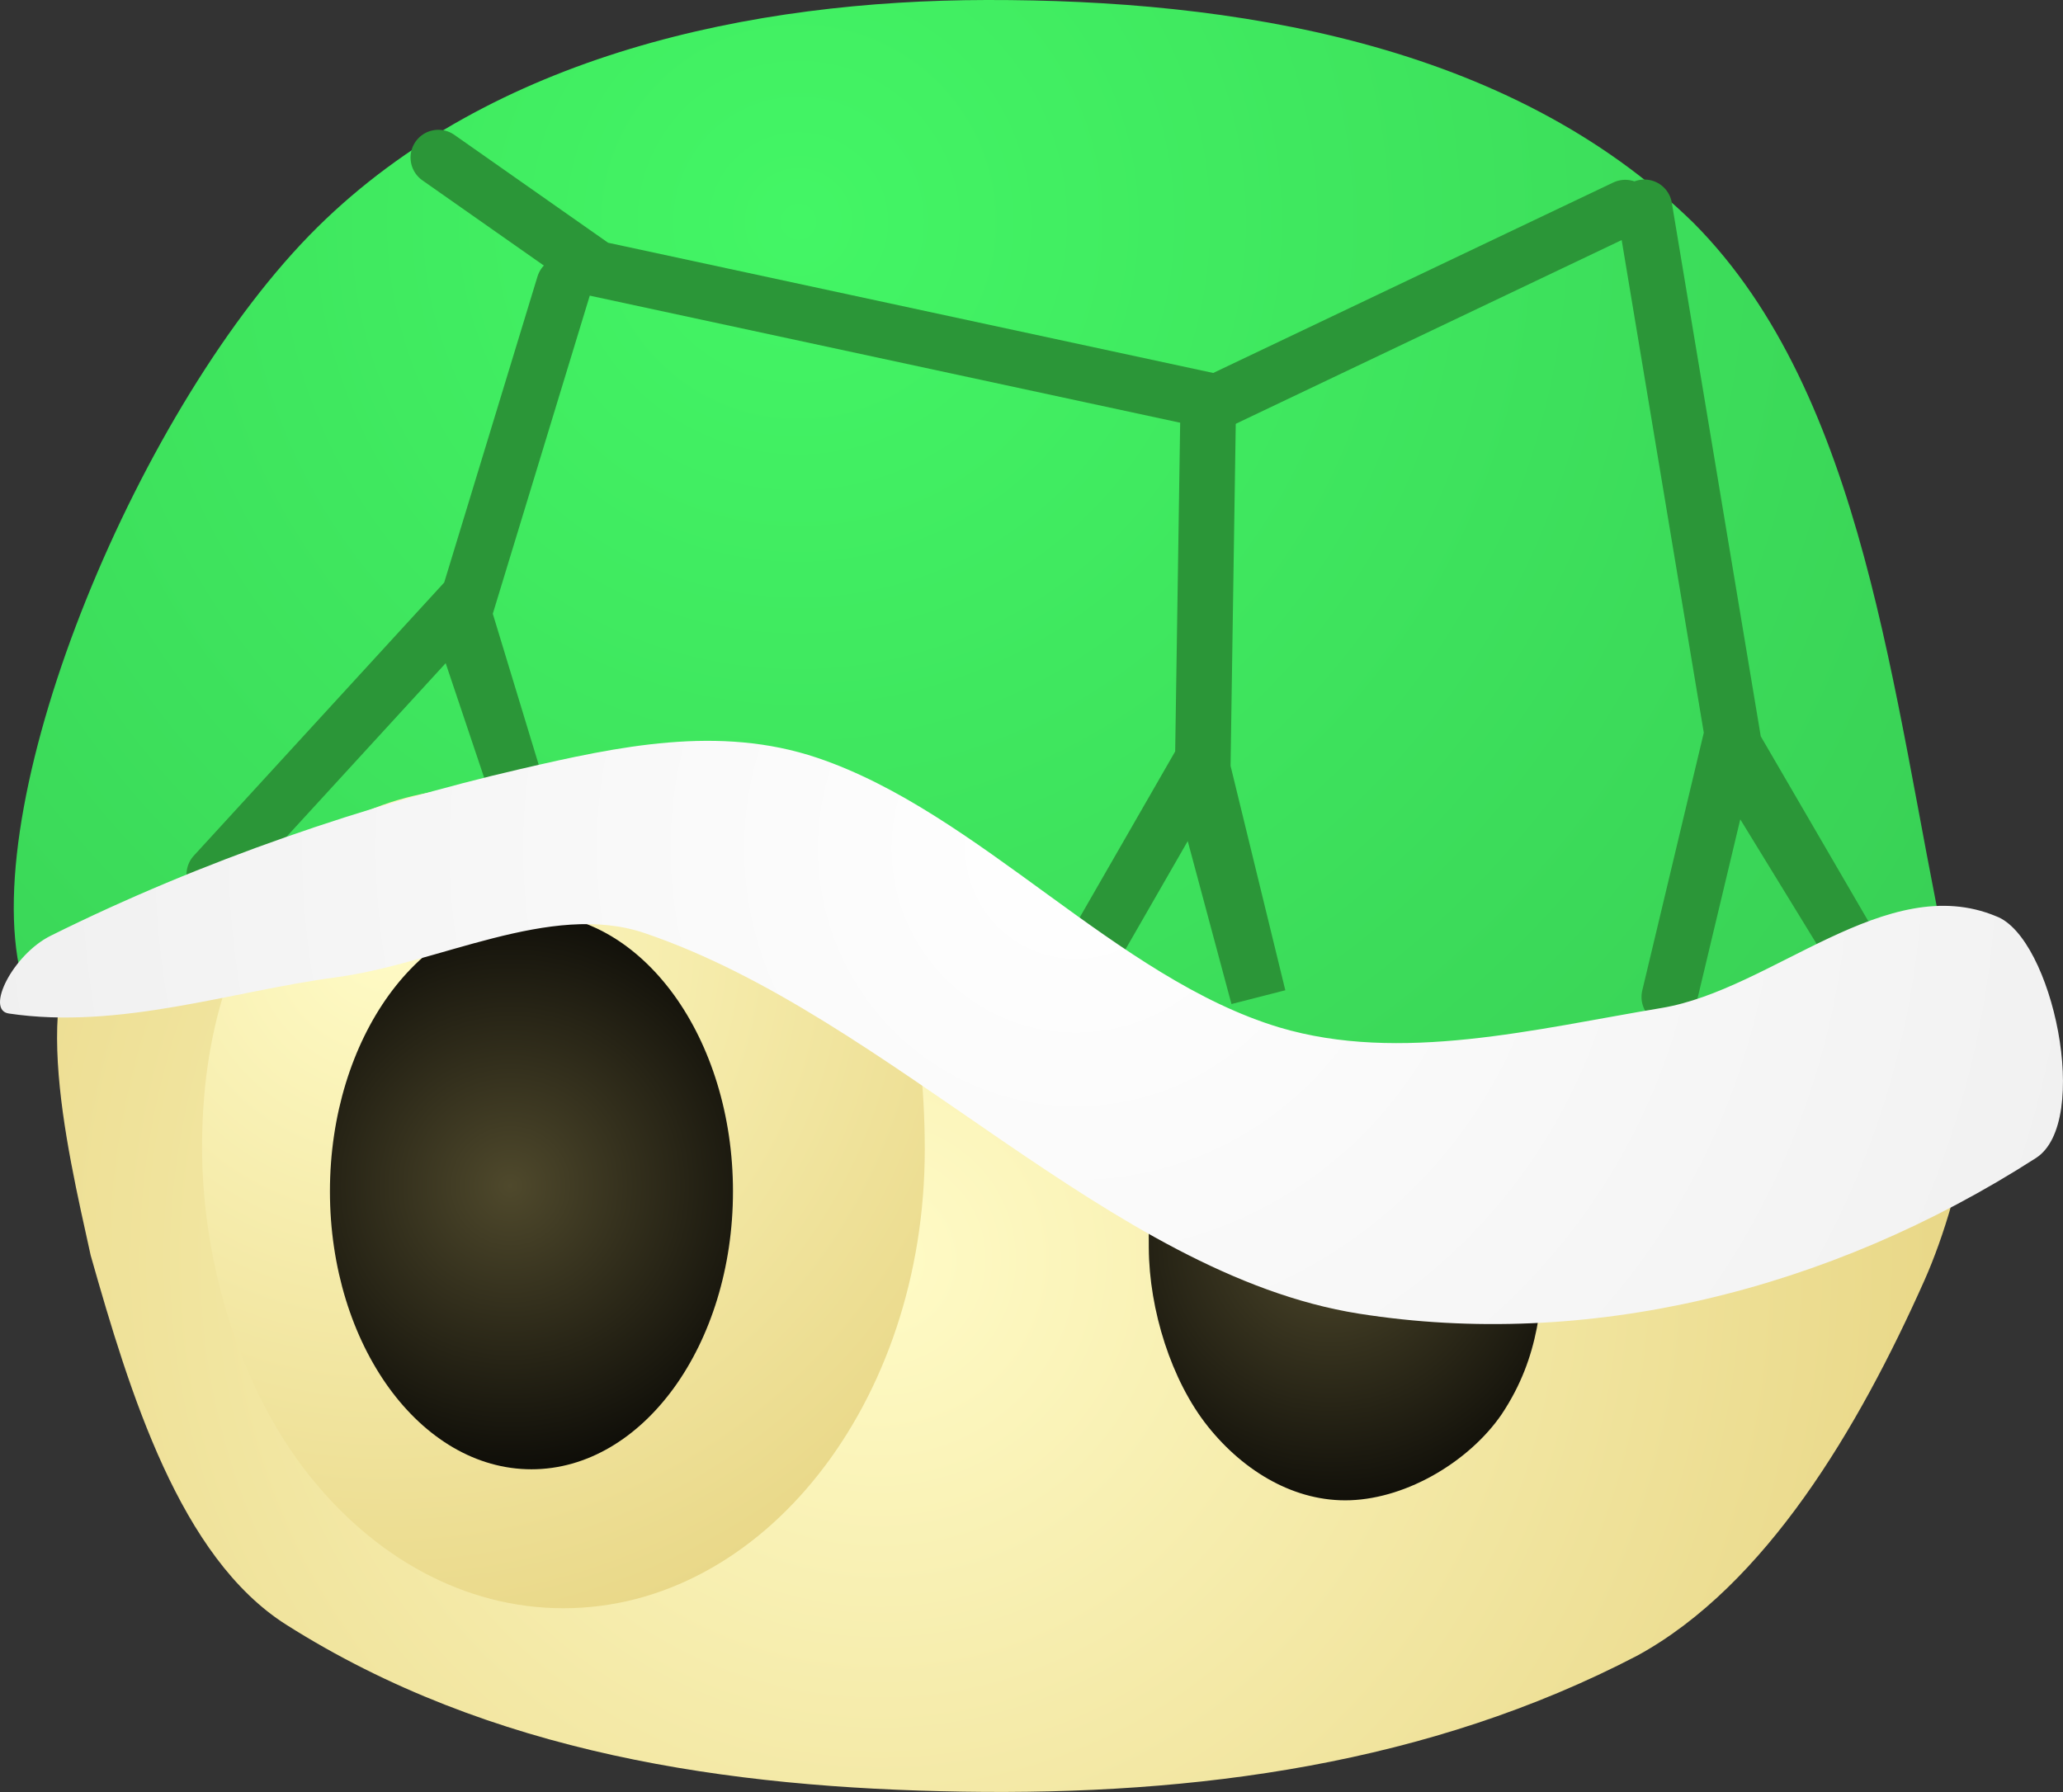 <svg version="1.1" xmlns="http://www.w3.org/2000/svg" xmlns:xlink="http://www.w3.org/1999/xlink" width="37.11" height="32.241" viewBox="0,0,37.11,32.241"><rect x="0" y="0" width="37.11" height="32.241" fill="#333333" stroke="none"/><defs><radialGradient cx="237.293" cy="186.575" r="21.741" gradientUnits="userSpaceOnUse" id="color-1"><stop offset="0" stop-color="#fffbc6"/><stop offset="1" stop-color="#e6d380"/></radialGradient><radialGradient cx="245.409" cy="186.179" r="6.088" gradientUnits="userSpaceOnUse" id="color-2"><stop offset="0" stop-color="#4f492c"/><stop offset="1" stop-color="#000000"/></radialGradient><radialGradient cx="235.83" cy="167.905" r="30.906" gradientUnits="userSpaceOnUse" id="color-3"><stop offset="0" stop-color="#43f665"/><stop offset="1" stop-color="#36c651"/></radialGradient><radialGradient cx="228.399" cy="180.837" r="14.631" gradientUnits="userSpaceOnUse" id="color-4"><stop offset="0" stop-color="#fffbc6"/><stop offset="1" stop-color="#e6d380"/></radialGradient><radialGradient cx="230.649" cy="185.25" r="6.265" gradientUnits="userSpaceOnUse" id="color-5"><stop offset="0" stop-color="#4f492c"/><stop offset="1" stop-color="#000000"/></radialGradient><radialGradient cx="240.818" cy="179.179" r="34.469" gradientUnits="userSpaceOnUse" id="color-6"><stop offset="0" stop-color="#ffffff"/><stop offset="1" stop-color="#e5e5e5"/></radialGradient></defs><g transform="translate(-221.465,-163.915)"><g data-paper-data="{&quot;isPaintingLayer&quot;:true}" fill="none" fill-rule="nonzero" stroke="none" stroke-width="none" stroke-linecap="none" stroke-linejoin="miter" stroke-miterlimit="10" stroke-dasharray="" stroke-dashoffset="0" font-family="none" font-weight="none" font-size="none" text-anchor="none" style="mix-blend-mode: normal"><path d="M233.376,180.1c3.232,-0.087 6.491,-0.401 9.702,-0.4c4.412,0.516 9.114,-0.234 13.129,1.95c1.292,0.705 0.567,3.743 -0.124,5.3c-1.186,2.662 -2.853,5.485 -5.161,6.75c-3.755,1.959 -7.953,2.517 -12.138,2.45c-4.218,-0.067 -8.507,-0.683 -12.17,-3.004c-1.912,-1.211 -2.814,-4.164 -3.518,-6.646c-0.434,-1.975 -1.224,-5.222 0.248,-6.15c2.969,-1.866 6.792,-0.161 10.033,-0.25z" id="ID0.15607240749523044" fill="url(#color-1)" stroke="none" stroke-width="0.917" stroke-linecap="round"/><path d="M245.752,181.831c1.197,0.248 2.602,0.54 3.322,1.452c0.639,0.805 0.281,1.974 0.2,2.995c-0.085,1.048 -0.089,2.021 -0.799,3.086c-0.565,0.822 -1.669,1.505 -2.723,1.543c-0.983,0.035 -1.905,-0.508 -2.561,-1.33c-0.655,-0.822 -1.055,-2.093 -1.061,-3.209c-0.008,-1.469 0.021,-3.125 0.949,-4.312c0.54,-0.653 1.824,-0.402 2.673,-0.227z" id="ID0.21181316301226616" fill="url(#color-2)" stroke="none" stroke-width="0.955" stroke-linecap="butt"/><path d="M239.219,163.915c4.383,-0.007 9.386,0.755 12.711,4.012c3.087,3.104 3.575,8.534 4.537,13.098c0.24,1.139 -0.581,1.557 -1.541,1.788c-3.836,0.923 -7.792,1.938 -11.727,1.257c-4.721,-0.818 -8.702,-4.989 -13.439,-5.655c-2.731,-0.382 -7.413,5.008 -7.918,3.045c-0.787,-3.243 2.141,-10.301 5.334,-13.458c3.15,-3.11 7.826,-4.08 12.042,-4.087z" id="ID0.26931737549602985" fill="url(#color-3)" stroke="none" stroke-width="0.913" stroke-linecap="round"/><path d="M243.2,171.15l-0.1,6.6l1,4.1l-1.1,-4.1l-2.3,4" id="ID0.9385899971239269" fill="none" stroke="#2b9638" stroke-width="1" stroke-linecap="round"/><path d="M231.25,178c1.667,-0.082 3.759,-0.425 4.945,0.768c1.44,1.446 1.905,3.556 1.905,5.832c0,2.276 -0.728,4.339 -1.905,5.832c-1.177,1.494 -2.802,2.418 -4.595,2.418c-1.793,0 -3.418,-0.924 -4.595,-2.418c-1.177,-1.493 -1.894,-3.691 -1.905,-5.832c-0.01,-2.037 0.535,-3.969 1.8,-5.25c1.039,-1.204 2.87,-1.327 4.35,-1.35z" id="ID0.7226808085106313" fill="url(#color-4)" stroke="none" stroke-width="1" stroke-linecap="butt"/><path d="M231.612,169.035l-1.805,5.922l0.917,3.017l-1.038,-3.09l-4.366,4.764" id="ID0.9385899971239269" fill="none" stroke="#2b9638" stroke-width="1" stroke-linecap="round"/><path d="M231.025,180.35c1,0 1.906,0.56 2.563,1.465c0.656,0.906 1.062,2.156 1.062,3.535c0,1.379 -0.406,2.629 -1.062,3.535c-0.657,0.905 -1.563,1.465 -2.563,1.465c-1,0 -1.906,-0.56 -2.563,-1.465c-0.656,-0.906 -1.062,-2.156 -1.062,-3.535c0,-1.379 0.406,-2.629 1.062,-3.535c0.657,-0.905 1.563,-1.465 2.563,-1.465z" id="ID0.21181316301226616" fill="url(#color-5)" stroke="none" stroke-width="1" stroke-linecap="butt"/><path d="M251.045,167.645l1.615,9.69l2.122,3.648l-2.218,-3.619l-1.071,4.488" id="ID0.9385899971239269" fill="none" stroke="#2b9638" stroke-width="1" stroke-linecap="round"/><path d="M227.5,181.5c-1.866,0.248 -3.888,0.946 -5.874,0.65c-0.432,-0.058 0.069,-1.06 0.752,-1.4c2.734,-1.359 5.684,-2.359 8.453,-3c1.754,-0.406 3.567,-0.797 5.337,-0.2c2.915,0.984 5.375,3.965 8.31,4.85c2.173,0.648 4.6,0.03 6.877,-0.35c1.992,-0.332 4.039,-2.475 6.017,-1.65c1.014,0.375 1.721,3.706 0.716,4.35c-3.733,2.4 -8.094,3.446 -12.178,2.8c-4.474,-0.709 -8.404,-5.346 -12.858,-6.85c-1.691,-0.568 -3.701,0.554 -5.552,0.8z" id="ID0.5838042767718434" fill="url(#color-6)" stroke="none" stroke-width="0.87" stroke-linecap="round"/><path d="M250.7,167.65l-7.35,3.5l-11.15,-2.4l-2.85,-2" id="ID0.8476383532397449" fill="none" stroke="#2b9638" stroke-width="1" stroke-linecap="round"/></g></g></svg>